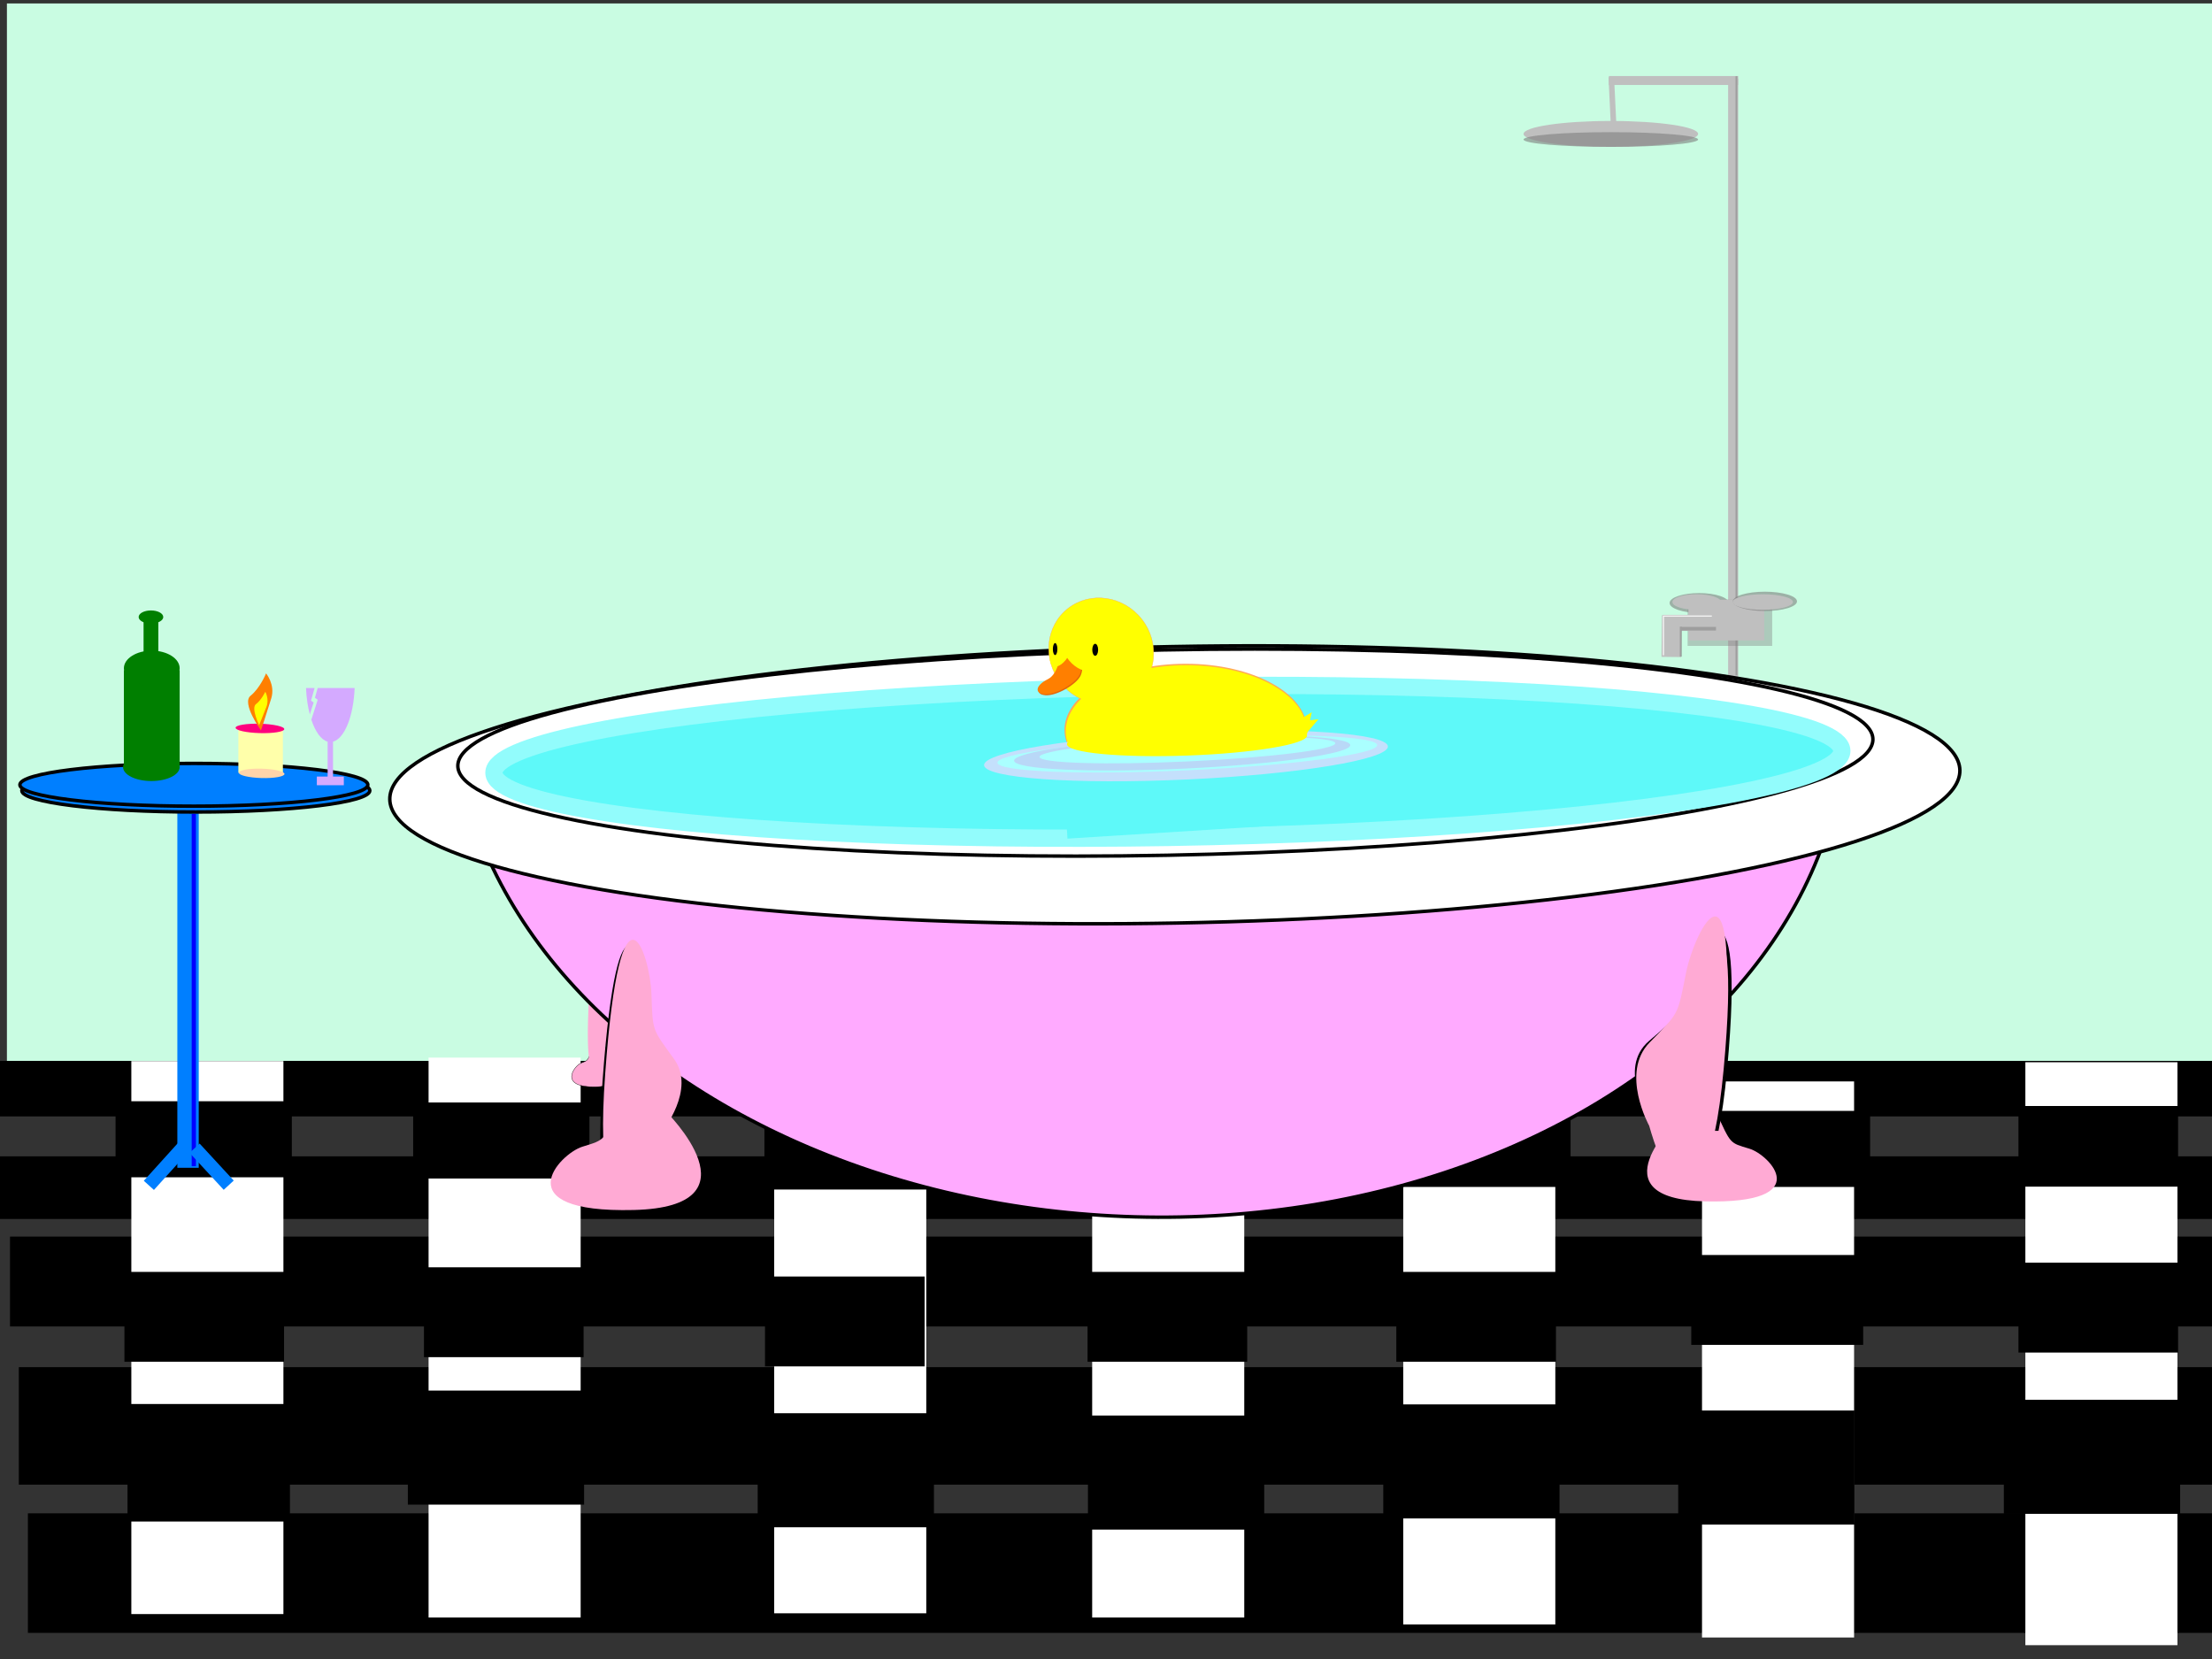 <svg width="640" height="480" xmlns="http://www.w3.org/2000/svg" xmlns:svg="http://www.w3.org/2000/svg">
 <rect width="100%" height="100%" fill="#333333" stroke="none"/>
 <!-- Created with SVG-edit - http://svg-edit.googlecode.com/ -->
 <g>
  <title>Layer 1</title>
  <rect stroke="#000000" height="34.593" width="637" y="437.852" x="8.074" stroke-linecap="null" stroke-linejoin="null" stroke-dasharray="null" stroke-width="0" fill="#000000" id="svg_104"/>
  <rect id="svg_67" height="314" width="638.741" y="1" x="2" stroke-linecap="null" stroke-linejoin="null" stroke-dasharray="null" stroke-width="0" fill="#c9fce2" stroke="#000000"/>
  <rect id="svg_37" height="34" width="636" y="395.556" x="5.444" stroke-linecap="null" stroke-linejoin="null" stroke-dasharray="null" stroke-width="0" fill="#000000" stroke="#000000"/>
  <rect stroke="#000000" id="svg_36" height="26" width="641" y="357.785" x="2.896" stroke-linecap="null" stroke-linejoin="null" stroke-dasharray="null" stroke-width="0" fill="#000000"/>
  <rect id="svg_35" height="18.125" width="641" y="334.562" x="-0.563" stroke-linecap="null" stroke-linejoin="null" stroke-dasharray="null" stroke-width="0" fill="#000000" stroke="#000000"/>
  <rect id="svg_31" height="16.062" width="642" y="306.949" x="-1.984" stroke-linecap="null" stroke-linejoin="null" stroke-dasharray="null" stroke-width="0" fill="#000000" stroke="#000000"/>
  <rect stroke="#000000" id="svg_44" height="168.667" width="44" y="307.333" x="586" stroke-linecap="null" stroke-linejoin="null" stroke-dasharray="null" stroke-width="0" fill="#ffffff"/>
  <rect stroke="#000000" id="svg_43" height="160.889" width="44" y="312.889" x="492.444" stroke-linecap="null" stroke-linejoin="null" stroke-dasharray="null" stroke-width="0" fill="#ffffff"/>
  <rect id="svg_42" height="187" width="44" y="283" x="406" stroke-linecap="null" stroke-linejoin="null" stroke-dasharray="null" stroke-width="0" fill="#ffffff" stroke="#000000"/>
  <rect id="svg_41" height="186" width="44" y="282" x="316" stroke-linecap="null" stroke-linejoin="null" stroke-dasharray="null" stroke-width="0" fill="#ffffff" stroke="#000000"/>
  <rect id="svg_40" height="181.778" width="44" y="285" x="224" stroke-linecap="null" stroke-linejoin="null" stroke-dasharray="null" stroke-width="0" fill="#ffffff" stroke="#000000"/>
  <rect id="svg_63" stroke="#000000" height="22" width="51" y="322.167" x="221.167" stroke-linecap="null" stroke-linejoin="null" stroke-dasharray="null" stroke-width="0" fill="#000000"/>
  <rect id="svg_64" stroke="#000000" height="22" width="51" y="322.167" x="311.167" stroke-linecap="null" stroke-linejoin="null" stroke-dasharray="null" stroke-width="0" fill="#000000"/>
  <rect id="svg_65" stroke="#000000" height="22" width="51" y="321.417" x="403.417" stroke-linecap="null" stroke-linejoin="null" stroke-dasharray="null" stroke-width="0" fill="#000000"/>
  <rect id="svg_39" height="162" width="44" y="306" x="124" stroke-linecap="null" stroke-linejoin="null" stroke-dasharray="null" stroke-width="0" fill="#ffffff" stroke="#000000"/>
  <path stroke="#000000" id="svg_69" d="m175.49,303.711c0,0 8.532,10.394 -2.823,10.732c-11.355,0.339 -6.544,-6.101 -4.491,-6.891c2.053,-0.791 1.86,-0.565 3.4,-4.858c1.54,-4.293 3.913,1.017 3.913,1.017z" stroke-linecap="null" stroke-linejoin="null" stroke-dasharray="null" stroke-width="0.1" fill="#ffaad4"/>
  <path stroke="#000000" id="svg_68" transform="rotate(94.683 176.691,273.545) " d="m195.643,270.419c0,0 46.067,8.07 -15.24,8.333c-61.307,0.263 -35.329,-4.737 -24.246,-5.351c11.084,-0.614 10.045,-0.439 18.357,-3.772c8.313,-3.333 21.128,0.789 21.128,0.789l0,0z" stroke-linecap="null" stroke-linejoin="null" stroke-dasharray="null" stroke-width="0" fill="#ffaad4"/>
  <ellipse stroke="#000000" fill="#ffaaff" stroke-dasharray="null" stroke-linejoin="null" stroke-linecap="null" cx="332.535" cy="204.065" id="svg_6" rx="201.563" ry="148.066" transform="rotate(1.585 332.535,204.065) "/>
  <rect fill="#c9fce2" stroke-width="0" stroke-dasharray="null" stroke-linejoin="null" stroke-linecap="null" x="116.507" y="43.242" width="437.092" height="177.775" transform="rotate(-3.534 335.053,132.129) " id="svg_8" stroke="#000000"/>
  <rect fill="#bfbfbf" stroke-width="0" stroke-dasharray="null" stroke-linejoin="null" stroke-linecap="null" x="500" y="22.75" width="2.917" height="173.333" id="svg_91" stroke="#000000"/>
  <ellipse stroke="#000000" fill="#ffffff" cx="339.915" cy="227.066" rx="227.175" ry="39.997" transform="rotate(-1.066 339.915,227.066) " id="svg_2"/>
  <ellipse stroke="#000000" fill="#ffffff" cx="337.179" cy="217.748" id="svg_1" rx="204.75" ry="29.709" transform="rotate(-1.094 337.179,217.748) "/>
  <ellipse stroke="#92fcfc" fill="#5ef9f9" stroke-width="5" cx="337.901" cy="220.414" rx="195.018" ry="21.883" transform="rotate(-0.94 337.901,220.414) " id="svg_9"/>
  <ellipse fill="#ffaa56" stroke-width="0" stroke-dasharray="null" stroke-linejoin="null" stroke-linecap="null" cx="343.071" cy="211.172" rx="35.075" ry="19.125" id="svg_34" stroke="#ffaa56"/>
  <ellipse fill="#ffff00" stroke-width="0.1" stroke-dasharray="null" stroke-linejoin="null" stroke-linecap="null" cx="318.613" cy="188.342" rx="15.614" ry="14.915" id="svg_12" transform="rotate(51.971 318.613,188.342) " stroke="#ffaa56"/>
  <path fill="#e2650b" stroke-width="0" stroke-dasharray="null" stroke-linejoin="null" stroke-linecap="null" d="m312.97,192.909c0,0 -5.67,1.791 -8.36,-0.689c-2.69,-2.48 -5.234,-2.342 -4.362,0.689c0.872,3.031 6.033,7.165 8.868,7.441c2.835,0.276 5.234,-2.205 5.525,-2.756c0.291,-0.551 -1.672,-4.685 -1.672,-4.685z" stroke="#000000" transform="rotate(-68.771 307.372,195.428) " id="svg_33"/>
  <path fill="#ff7f00" stroke-width="0" stroke-dasharray="null" stroke-linejoin="null" stroke-linecap="null" d="m312.721,192.597c0,0 -5.67,1.791 -8.36,-0.689c-2.69,-2.48 -5.234,-2.342 -4.362,0.689c0.872,3.031 6.033,7.165 8.868,7.441c2.835,0.276 5.234,-2.205 5.525,-2.756c0.291,-0.551 -1.672,-4.685 -1.672,-4.685z" id="svg_21" stroke="#000000" transform="rotate(-68.771 307.124,195.117) "/>
  <polygon id="svg_25" fill="none"/>
  <ellipse fill="#ffff00" stroke-width="0" stroke-dasharray="null" stroke-linejoin="null" stroke-linecap="null" cx="312.151" cy="189.839" id="svg_16" rx="5.408" ry="2.928" transform="rotate(43.556 312.151,189.839) " stroke="#000000"/>
  <ellipse id="svg_4" ry="1.735" rx="0.847" cy="188.003" cx="316.875" stroke-linecap="null" stroke-linejoin="null" stroke-dasharray="null" stroke-width="0" fill="#000000" stroke="#000000"/>
  <ellipse fill="#ffff00" stroke-width="0" stroke-dasharray="null" stroke-linejoin="null" stroke-linecap="null" cx="307.115" cy="188.096" rx="5.2" ry="2.603" transform="rotate(-62.468 307.115,188.096) " id="svg_18" stroke="#000000"/>
  <ellipse ry="1.735" rx="0.655" id="svg_3" cy="187.795" cx="305.279" stroke-linecap="null" stroke-linejoin="null" stroke-dasharray="null" stroke-width="0" fill="#000000" stroke="#000000"/>
  <ellipse fill="#ffff00" stroke-width="0" stroke-dasharray="null" stroke-linejoin="null" stroke-linecap="null" cx="343.221" cy="211.587" id="svg_10" rx="34.875" ry="19.125" stroke="#ffaa56"/>
  <ellipse fill="#aaffff" stroke-width="0" stroke-dasharray="null" stroke-linejoin="null" stroke-linecap="null" cx="342.449" cy="217.37" id="svg_22" rx="43.901" ry="5.153" transform="rotate(-2.663 342.449,217.37) " stroke="#000000"/>
  <rect fill="#5ef9f9" stroke-width="0" stroke-dasharray="null" stroke-linejoin="null" stroke-linecap="null" x="308.203" y="221.766" width="74.761" height="18.555" id="svg_11" transform="rotate(-3.576 345.584,231.043) " stroke="#56ffff"/>
  <ellipse fill="#c4e0fc" stroke-width="0" stroke-dasharray="null" stroke-linejoin="null" stroke-linecap="null" cx="343.141" cy="218.678" rx="58.485" ry="6.855" transform="rotate(-2.663 343.141,218.678) " id="svg_28" stroke="#000000"/>
  <path fill="#ffff00" stroke-width="0" stroke-dasharray="null" stroke-linejoin="null" stroke-linecap="null" d="m364.247,218.342l0,-14.23l13.738,14.23l-13.738,0z" id="svg_20" transform="rotate(-77.533 371.116,211.227) " stroke="#000000"/>
  <ellipse fill="#aaffff" stroke-width="0" stroke-dasharray="null" stroke-linejoin="null" stroke-linecap="null" cx="343.524" cy="218.122" rx="54.998" ry="4.745" transform="rotate(-2.663 343.524,218.122) " id="svg_27" stroke="#000000"/>
  <ellipse fill="#b9d8f7" stroke-width="0" stroke-dasharray="null" stroke-linejoin="null" stroke-linecap="null" cx="342.046" cy="217.832" rx="48.691" ry="4.576" transform="rotate(-2.663 342.046,217.832) " id="svg_26" stroke="#000000"/>
  <ellipse fill="#aaffff" stroke-width="0" stroke-dasharray="null" stroke-linejoin="null" stroke-linecap="null" cx="343.554" cy="217.023" rx="42.829" ry="3.285" transform="rotate(-2.663 343.554,217.023) " id="svg_23" stroke="#000000"/>
  <ellipse fill="#ffff00" stroke-width="0" stroke-dasharray="null" stroke-linejoin="null" stroke-linecap="null" cx="343.443" cy="214.054" rx="34.76" ry="4.555" id="svg_24" transform="rotate(-2.085 343.443,214.054) " stroke="#56ffff"/>
  <path fill="#ffff00" stroke-width="0" stroke-dasharray="null" stroke-linejoin="null" stroke-linecap="null" d="m373.06,211.965l0,-6.482l7.223,6.482l-7.223,0z" transform="rotate(-49.542 376.672,208.724) " id="svg_29" stroke="#000000"/>
  <path stroke="#000000" id="svg_30" transform="rotate(94.683 185.178,309.778) " d="m204.131,303.737c0,0 46.067,15.594 -15.24,16.103c-61.307,0.509 -35.329,-9.153 -24.246,-10.34c11.084,-1.187 10.045,-0.848 18.357,-7.289c8.313,-6.441 21.128,1.526 21.128,1.526z" stroke-linecap="null" stroke-linejoin="null" stroke-dasharray="null" fill="#ffaad4"/>
  <path stroke="#000000" transform="rotate(94.683 186.493,307.866) " id="svg_15" d="m205.445,301.184c0,0 46.067,17.246 -15.24,17.809c-61.307,0.562 -35.329,-10.123 -24.246,-11.435c11.084,-1.312 10.045,-0.937 18.357,-8.061c8.313,-7.124 21.128,1.687 21.128,1.687z" stroke-linecap="null" stroke-linejoin="null" stroke-dasharray="null" stroke-width="0" fill="#ffaad4"/>
  <rect id="svg_66" stroke="#000000" height="22" width="51" y="321.417" x="490.083" stroke-linecap="null" stroke-linejoin="null" stroke-dasharray="null" stroke-width="0" fill="#000000"/>
  <path stroke="#000000" id="svg_17" d="m485.325,323.854c0,0 -24.304,22.992 8.04,23.742c32.344,0.75 18.639,-13.495 12.791,-15.245c-5.847,-1.749 -5.299,-1.25 -9.685,-10.746c-4.386,-9.497 -11.147,2.249 -11.147,2.249l0,0z" stroke-linecap="null" stroke-linejoin="null" stroke-dasharray="null" stroke-width="0" fill="#ffaad4"/>
  <path stroke="#000000" id="svg_19" transform="rotate(94.683 486.782,304.56) " d="m505.735,312.231c0,0 46.067,-19.802 -15.24,-20.448c-61.307,-0.646 -35.329,11.623 -24.246,13.13c11.084,1.507 10.045,1.076 18.357,9.255c8.313,8.179 21.128,-1.937 21.128,-1.937l0,-0z" stroke-linecap="null" stroke-linejoin="null" stroke-dasharray="null" fill="#ffaad4"/>
  <rect id="svg_62" stroke="#000000" height="22" width="51" y="318.979" x="119.542" stroke-linecap="null" stroke-linejoin="null" stroke-dasharray="null" stroke-width="0" fill="#000000"/>
  <path stroke="#000000" id="svg_14" d="m192.66,321.557c0,0 28.161,27.633 -9.316,28.534c-37.477,0.901 -21.597,-16.219 -14.822,-18.322c6.776,-2.103 6.14,-1.502 11.222,-12.915c5.082,-11.414 12.916,2.703 12.916,2.703z" stroke-linecap="null" stroke-linejoin="null" stroke-dasharray="null" stroke-width="0" fill="#ffaad4"/>
  <rect id="svg_38" height="160" width="44" y="307" x="38" stroke-linecap="null" stroke-linejoin="null" stroke-dasharray="null" stroke-width="0" fill="#ffffff" stroke="#000000"/>
  <rect stroke="#000000" id="svg_45" height="22" width="51" y="318.625" x="33.438" stroke-linecap="null" stroke-linejoin="null" stroke-dasharray="null" stroke-width="0" fill="#000000"/>
  <rect stroke="#000000" id="svg_46" height="26" width="46.188" y="368" x="36" stroke-linecap="null" stroke-linejoin="null" stroke-dasharray="null" stroke-width="0" fill="#000000"/>
  <rect stroke="#000000" id="svg_47" height="33" width="51" y="402.333" x="118" stroke-linecap="null" stroke-linejoin="null" stroke-dasharray="null" stroke-width="0" fill="#000000"/>
  <rect stroke="#000000" id="svg_48" height="34" width="47" y="406.222" x="36.889" stroke-linecap="null" stroke-linejoin="null" stroke-dasharray="null" stroke-width="0" fill="#000000"/>
  <rect id="svg_49" stroke="#000000" height="33" width="51" y="406.333" x="400.222" stroke-linecap="null" stroke-linejoin="null" stroke-dasharray="null" stroke-width="0" fill="#000000"/>
  <rect id="svg_50" stroke="#000000" height="33" width="51" y="409.556" x="314.778" stroke-linecap="null" stroke-linejoin="null" stroke-dasharray="null" stroke-width="0" fill="#000000"/>
  <rect id="svg_51" stroke="#000000" height="33" width="51" y="408.889" x="219.222" stroke-linecap="null" stroke-linejoin="null" stroke-dasharray="null" stroke-width="0" fill="#000000"/>
  <rect id="svg_52" stroke="#000000" height="26" width="46.188" y="366.667" x="122.667" stroke-linecap="null" stroke-linejoin="null" stroke-dasharray="null" stroke-width="0" fill="#000000"/>
  <rect id="svg_53" stroke="#000000" height="26" width="46.188" y="368" x="404" stroke-linecap="null" stroke-linejoin="null" stroke-dasharray="null" stroke-width="0" fill="#000000"/>
  <rect id="svg_54" stroke="#000000" height="26" width="46.188" y="369.333" x="221.333" stroke-linecap="null" stroke-linejoin="null" stroke-dasharray="null" stroke-width="0" fill="#000000"/>
  <rect id="svg_55" stroke="#000000" height="26" width="46.188" y="368" x="314.667" stroke-linecap="null" stroke-linejoin="null" stroke-dasharray="null" stroke-width="0" fill="#000000"/>
  <rect id="svg_56" stroke="#000000" height="33" width="51" y="408.111" x="485.556" stroke-linecap="null" stroke-linejoin="null" stroke-dasharray="null" stroke-width="0" fill="#000000"/>
  <rect id="svg_57" stroke="#000000" height="33" width="51" y="405" x="579.778" stroke-linecap="null" stroke-linejoin="null" stroke-dasharray="null" stroke-width="0" fill="#000000"/>
  <rect id="svg_59" height="26" width="49.743" y="363.111" x="489.333" stroke-linecap="null" stroke-linejoin="null" stroke-dasharray="null" stroke-width="0" fill="#000000" stroke="#000000"/>
  <rect stroke="#000000" id="svg_60" height="23.333" width="46.188" y="320" x="584" stroke-linecap="null" stroke-linejoin="null" stroke-dasharray="null" stroke-width="0" fill="#000000"/>
  <rect id="svg_61" stroke="#000000" height="26" width="46.188" y="365.333" x="584" stroke-linecap="null" stroke-linejoin="null" stroke-dasharray="null" stroke-width="0" fill="#000000"/>
  <rect stroke="#000000" id="svg_72" height="103.5" width="6.188" y="234.375" x="51.312" stroke-linecap="null" stroke-linejoin="null" stroke-dasharray="null" stroke-width="0" fill="#007fff"/>
  <ellipse stroke="#000000" ry="6.188" rx="50.344" id="svg_70" cy="228.75" cx="56.656" stroke-linecap="null" stroke-linejoin="null" stroke-dasharray="null" fill="#007fff"/>
  <ellipse id="svg_71" stroke="#000000" ry="6.188" rx="50.344" cy="227.063" cx="56.094" stroke-linecap="null" stroke-linejoin="null" stroke-dasharray="null" fill="#007fff"/>
  <rect stroke="#000000" id="svg_73" height="101.918" width="1.23" y="235.5" x="55.461" stroke-linecap="null" stroke-linejoin="null" stroke-dasharray="null" stroke-width="0" fill="#0000ff"/>
  <rect stroke="#000000" transform="rotate(42.111 47.951,337.561) " id="svg_74" height="14.555" width="3.95" y="330.284" x="45.976" stroke-linecap="null" stroke-linejoin="null" stroke-dasharray="null" stroke-width="0" fill="#007fff"/>
  <rect id="svg_75" stroke="#000000" transform="rotate(-42.686 61.24,337.561) " height="14.555" width="3.95" y="330.284" x="59.265" stroke-linecap="null" stroke-linejoin="null" stroke-dasharray="null" stroke-width="0" fill="#007fff"/>
  <rect id="svg_76" height="13.078" width="12.88" y="210.53" x="68.968" stroke-linecap="null" stroke-linejoin="null" stroke-dasharray="null" stroke-width="0" fill="#ffffaa" stroke="#000000"/>
  <ellipse transform="rotate(-178.396 75.707,223.756) " ry="1.356" rx="6.605" id="svg_77" cy="223.756" cx="75.707" stroke-linecap="null" stroke-linejoin="null" stroke-dasharray="null" stroke-width="0" fill="#ffd4aa" stroke="#000000"/>
  <ellipse stroke="#000000" id="svg_78" transform="rotate(-178.396 75.206,210.756) " ry="1.356" rx="7.047" cy="210.756" cx="75.206" stroke-linecap="null" stroke-linejoin="null" stroke-dasharray="null" stroke-width="0" fill="#ff007f"/>
  <path stroke="#000000" id="svg_79" d="m75.5,211.328c0,0 -5.69,-7.884 -2.995,-10.034c2.695,-2.15 4.492,-6.45 4.474,-6.467c-0.018,-0.016 2.713,3.241 1.516,7.183c-1.198,3.942 -2.995,9.317 -2.995,9.317l-0,-0z" stroke-linecap="null" stroke-linejoin="null" stroke-dasharray="null" stroke-width="0" fill="#ff7f00"/>
  <path stroke="#000000" transform="rotate(5.958 75.384,204.923) " id="svg_80" d="m75.493,209.811c0,0 -2.935,-4.672 -1.545,-5.946c1.39,-1.274 2.317,-3.822 2.308,-3.832c-0.009,-0.01 1.4,1.921 0.782,4.257c-0.618,2.336 -1.545,5.521 -1.545,5.521l-0,0z" stroke-linecap="null" stroke-linejoin="null" stroke-dasharray="null" stroke-width="0" fill="#ffff00"/>
  <rect id="svg_81" height="28.239" width="16.137" y="193.945" x="35.844" stroke-linecap="null" stroke-linejoin="null" stroke-dasharray="null" stroke-width="0" fill="#007f00" stroke="#000000"/>
  <ellipse stroke="#000000" ry="4.034" rx="8.187" id="svg_82" cy="221.947" cx="43.793" stroke-linecap="null" stroke-linejoin="null" stroke-dasharray="null" stroke-width="0" fill="#007f00"/>
  <ellipse stroke="#000000" id="svg_84" ry="5.102" rx="8.068" cy="193.352" cx="43.912" stroke-linecap="null" stroke-linejoin="null" stroke-dasharray="null" stroke-width="0" fill="#007f00"/>
  <rect stroke="#000000" id="svg_85" height="11.391" width="4.271" y="179.47" x="41.539" stroke-linecap="null" stroke-linejoin="null" stroke-dasharray="null" stroke-width="0" fill="#007f00"/>
  <ellipse stroke="#000000" id="svg_86" ry="1.898" rx="3.56" cy="178.52" cx="43.675" stroke-linecap="null" stroke-linejoin="null" stroke-dasharray="null" stroke-width="0" fill="#007f00"/>
  <path stroke="#000000" id="svg_87" d="m88.543,199.067c0.106,2.803 0.508,5.372 1.099,7.627l1.099,-3.428l-0.317,-0.234l-0.439,-0.312l0.229,-0.801l0.806,-2.852l-2.476,0l0,0zm3.374,0l-0.796,2.812l0.342,0.244l0.464,0.332l-0.264,0.82l-1.582,4.951c1.138,3.455 2.803,5.841 4.712,6.357l0,10.107l-3.125,0l0,2.5l7.812,0l0,-2.5l-3.125,0l0,-10.107c3.33,-0.891 5.943,-7.4 6.25,-15.518l-10.688,0l0,0l-0,0z" stroke-linecap="null" stroke-linejoin="null" stroke-dasharray="null" stroke-width="0" fill="#d4aaff"/>
  <path transform="rotate(94.683 486.228,304.854) " d="m507.752,312.195c0,0 52.317,-18.949 -17.308,-19.567c-69.625,-0.618 -40.123,11.122 -27.535,12.564c12.588,1.442 11.408,1.03 20.848,8.857c9.441,7.827 23.995,-1.854 23.995,-1.854l0,-0z" stroke-linecap="null" stroke-linejoin="null" stroke-dasharray="null" stroke-width="0" fill="#ffaad4" id="svg_5" stroke="#000000"/>
  <rect fill="#ffaad4" stroke-width="0" stroke-dasharray="null" stroke-linejoin="null" stroke-linecap="null" x="486.687" y="327.188" width="11.812" height="11.812" id="svg_7" stroke="#000000"/>
  <rect fill="#bfbfbf" stroke-width="0" stroke-dasharray="null" stroke-linejoin="null" stroke-linecap="null" x="465.5" y="22" width="37.417" height="2.583" id="svg_92" stroke="#000000"/>
  <ellipse fill="#bfbfbf" stroke-width="0" stroke-dasharray="null" stroke-linejoin="null" stroke-linecap="null" cx="466.063" cy="38.75" id="svg_94" rx="25.25" ry="3.75" stroke="#000000"/>
  <rect fill="#bfbfbf" stroke-width="0" stroke-dasharray="null" stroke-linejoin="null" stroke-linecap="null" x="459.588" y="28.447" width="13.883" height="1.609" id="svg_95" transform="rotate(87.267 466.529,29.251) " stroke="#000000"/>
  <rect stroke="#000000" opacity="0.5" id="svg_58" fill="#7f7f7f" stroke-width="0" stroke-dasharray="null" stroke-linejoin="null" stroke-linecap="null" x="502.136" y="22.038" width="0.544" height="173.333"/>
  <rect stroke="#000000" opacity="0.4" id="svg_83" fill="#7f7f7f" stroke-width="0" stroke-dasharray="null" stroke-linejoin="null" stroke-linecap="null" x="488.278" y="173.484" width="24.469" height="13.395"/>
  <ellipse stroke="#000000" id="svg_102" opacity="0.6" fill="#7f7f7f" stroke-width="0" stroke-dasharray="null" stroke-linejoin="null" stroke-linecap="null" cx="491.618" cy="174.46" rx="8.555" ry="2.868"/>
  <rect fill="#bfbfbf" stroke="#000000" stroke-width="0" stroke-dasharray="null" stroke-linejoin="null" stroke-linecap="null" x="488.516" y="173.484" width="21.938" height="11.812" id="svg_96"/>
  <rect stroke="#000000" fill="#bfbfbf" stroke-width="0" stroke-dasharray="null" stroke-linejoin="null" stroke-linecap="null" x="481.117" y="177.903" width="17.64" height="4.641" id="svg_98"/>
  <rect stroke="#000000" fill="#bfbfbf" stroke-width="0" stroke-dasharray="null" stroke-linejoin="null" stroke-linecap="null" x="477.634" y="181.207" width="12.033" height="5.712" id="svg_99" transform="rotate(90.681 483.65,184.063) "/>
  <ellipse fill="#bfbfbf" stroke-width="0" stroke-dasharray="null" stroke-linejoin="null" stroke-linecap="null" cx="490.906" cy="174.188" id="svg_100" rx="7.031" ry="2.25" stroke="#000000"/>
  <ellipse stroke="#000000" id="svg_32" opacity="0.6" fill="#7f7f7f" stroke-width="0" stroke-dasharray="null" stroke-linejoin="null" stroke-linecap="null" cx="510.639" cy="173.993" rx="9.289" ry="2.801"/>
  <ellipse fill="#bfbfbf" stroke-width="0" stroke-dasharray="null" stroke-linejoin="null" stroke-linecap="null" cx="510.031" cy="174.188" rx="8.719" ry="2.25" id="svg_101" stroke="#000000"/>
  <ellipse opacity="0.6" stroke="#000000" id="svg_13" fill="#7f7f7f" stroke-width="0" stroke-dasharray="null" stroke-linejoin="null" stroke-linecap="null" cx="466.063" cy="40.367" rx="25.25" ry="2.133"/>
  <rect stroke="#000000" opacity="0.5" id="svg_88" fill="#7f7f7f" stroke-width="0" stroke-dasharray="null" stroke-linejoin="null" stroke-linecap="null" x="486.612" y="181.372" width="9.879" height="1.061"/>
  <rect stroke="#000000" id="svg_90" opacity="0.5" fill="#7f7f7f" stroke-width="0" stroke-dasharray="null" stroke-linejoin="null" stroke-linecap="null" x="486.021" y="181.302" width="0.615" height="8.677"/>
  <rect stroke="#000000" id="svg_93" opacity="0.8" fill="#ffffff" stroke-width="0" stroke-dasharray="null" stroke-linejoin="null" stroke-linecap="null" x="481.094" y="178.303" width="0.382" height="11.282"/>
  <rect stroke="#000000" id="svg_97" opacity="0.8" fill="#ffffff" stroke-width="0" stroke-dasharray="null" stroke-linejoin="null" stroke-linecap="null" x="481.15" y="178.078" width="14.137" height="0.357"/>
 </g>
</svg>
